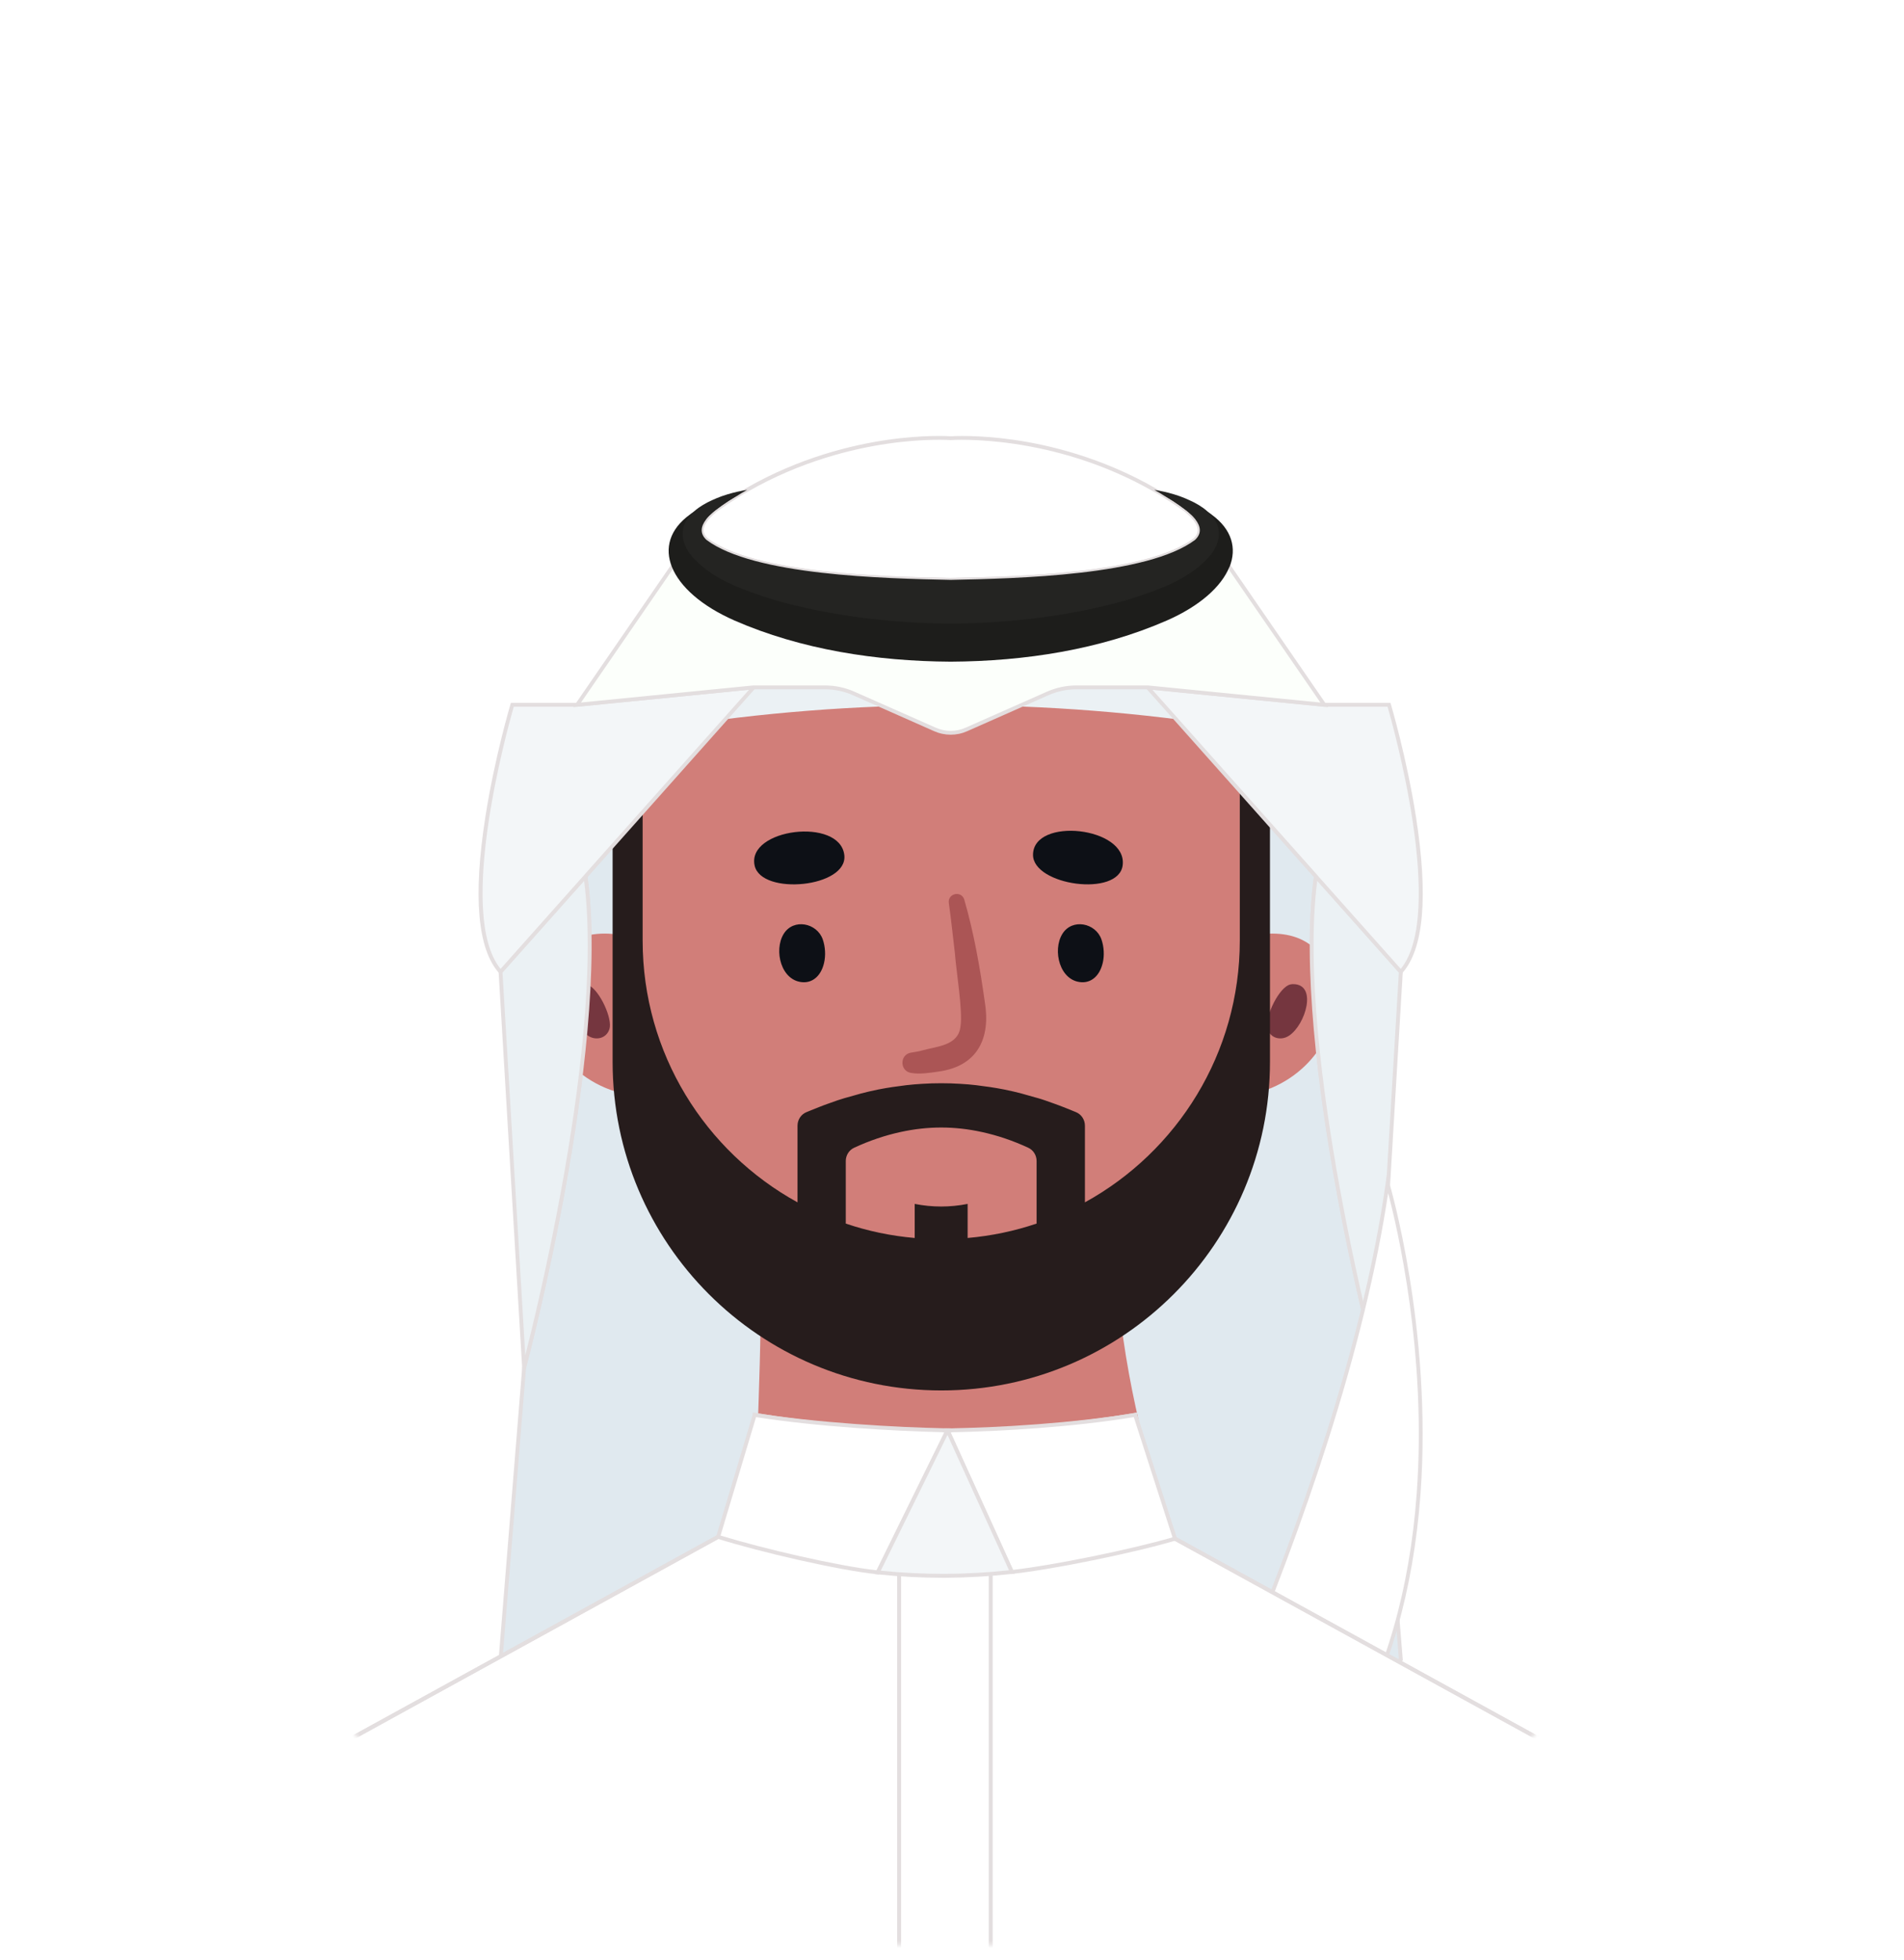 <svg width="537" height="553" viewBox="0 0 537 553" fill="none" xmlns="http://www.w3.org/2000/svg">
<g filter="url(#filter0_d_472_24017)">
<mask id="mask0_472_24017" style="mask-type:luminance" maskUnits="userSpaceOnUse" x="0" y="0" width="533" height="545">
<path d="M266.5 544.98C413.684 544.98 533 422.982 533 272.49C533 121.998 413.684 0 266.5 0C119.316 0 0 121.998 0 272.49C0 422.982 119.316 544.98 266.5 544.98Z" fill="white"/>
</mask>
<g mask="url(#mask0_472_24017)">
<path d="M388.44 381.82C388.44 381.82 364.34 291.59 371.13 243.21L348.33 217.58V301.62C348.33 345.91 312.42 381.82 268.13 381.82C223.84 381.82 187.93 345.91 187.93 301.62V217.58L165.13 243.2C171.92 291.59 147.82 381.82 147.82 381.82L141.17 464.13L268.13 565.28L395.09 464.13L388.44 381.82Z" fill="#E0E9EF"/>
<path d="M268.13 565.98L267.79 565.71L140.61 464.38L140.63 464.09L147.28 381.73V381.68C147.35 381.45 153.37 358.81 158.49 330.55C163.21 304.49 168.09 268.2 164.59 243.29V243.21V243L164.73 242.83L188.48 216.15V301.62C188.48 322.9 196.77 342.9 211.81 357.94C226.86 372.99 246.86 381.27 268.13 381.27C289.4 381.27 309.41 372.98 324.45 357.94C339.5 342.89 347.78 322.89 347.78 301.62V216.15L371.67 242.99V243.29C368.17 268.21 373.05 304.5 377.77 330.55C382.88 358.81 388.9 381.45 388.96 381.68L388.98 381.78L395.65 464.38L395.42 464.56L268.12 565.98H268.13ZM141.73 463.89L268.13 564.59L394.53 463.89L387.91 381.92C387.6 380.74 381.72 358.44 376.71 330.76C371.99 304.7 367.11 268.43 370.57 243.38L348.88 219.01V301.63C348.88 323.2 340.48 343.47 325.23 358.72C309.98 373.97 289.7 382.37 268.14 382.37C246.58 382.37 226.3 373.97 211.05 358.72C195.8 343.47 187.4 323.19 187.4 301.63V219.01L165.71 243.38C169.17 268.43 164.28 304.7 159.56 330.76C154.55 358.43 148.67 380.73 148.36 381.92L141.74 463.89H141.73Z" fill="#E3DEDF"/>
<path d="M333.4 436.98C332.98 435.13 332.84 435.25 330.881 429.87C328.22 422.54 320.73 400.95 316.77 373.44C316.14 369.04 315.31 362.52 314.73 354.5C314.73 340.21 308.71 327.35 299.1 318.23C290.13 309.71 278.03 304.45 264.67 304.45C258.68 304.45 252.95 305.56 247.63 307.49C234.86 312.12 224.52 321.76 219.01 334.08C216.21 340.32 214.62 347.22 214.62 354.52V354.8C214.62 375.62 213.99 389.22 213.74 397.81C212.72 431.88 216.24 429.18 213.74 445.26C210.52 466.03 205.18 467.14 207.59 476.01C212.87 495.47 242.951 506.19 264.69 506.19C286.43 506.19 305.37 496.38 318.06 481C322.34 475.81 338.01 457.14 333.39 436.98H333.4Z" fill="#D17E79"/>
<path d="M191.82 280.621C191.82 292.371 194.83 305.331 183.11 305.331C164.95 305.331 153.07 290.821 153.07 279.071C153.07 267.321 158.89 259.351 170.61 259.351C182.33 259.351 191.83 268.871 191.83 280.621H191.82Z" fill="#D17E79"/>
<path d="M171.88 286.28C171.08 288.92 168.06 289.67 165.81 288.14C161.18 285.09 157.73 273.61 164.69 273.61C165.18 273.61 165.67 273.72 166.09 273.93C169.27 275.58 172.81 283.47 171.88 286.29V286.28Z" fill="#75363F"/>
<path d="M337.57 280.621C337.57 292.371 334.56 305.331 346.28 305.331C364.44 305.331 376.33 290.821 376.33 279.071C376.33 267.321 370.51 259.351 358.79 259.351C347.07 259.351 337.57 268.871 337.57 280.621Z" fill="#D17E79"/>
<path d="M357.51 286.28C358.31 288.92 361.33 289.67 363.58 288.14C368.21 285.09 371.66 273.61 364.7 273.61C364.21 273.61 363.72 273.72 363.3 273.93C360.12 275.58 356.58 283.47 357.51 286.29V286.28Z" fill="#75363F"/>
<path d="M344.62 332.241C343.67 334.211 342.65 336.031 341.56 337.821C329.55 357.311 301.26 385.181 265.03 385.601H264.33C228.13 385.181 199.8 357.301 187.83 337.821C186.64 335.891 185.51 333.851 184.5 331.711C166.45 294.571 171.75 229.511 186.99 197.421C202.61 164.631 230.77 147.251 264.33 146.511C264.47 146.471 264.58 146.471 264.72 146.471C264.82 146.471 264.93 146.471 265.04 146.511C298.64 147.251 326.79 164.631 342.38 197.421C357.72 229.651 362.95 295.201 344.63 332.231L344.62 332.241Z" fill="#D17E79"/>
<path d="M291.35 237.07C291.51 226.37 317.95 229.26 316.64 240.06C315.53 249.19 291.22 245.79 291.35 237.07Z" fill="#0D1016"/>
<path d="M212.84 240.19C210.51 229.75 236.9 226.41 238.13 237.22C239.17 246.36 214.74 248.7 212.84 240.19Z" fill="#0D1016"/>
<path d="M271.96 249.77C274.72 259.33 276.35 268.78 277.74 278.55C279.46 288.81 275.76 296.73 264.77 298.27C262.32 298.62 259.54 299.09 257.02 298.67C253.73 298.21 253.68 293.5 256.91 292.94C257.83 292.77 259.18 292.61 260.05 292.33C264.4 291.11 270.29 290.98 270.89 285.55C271.62 281.39 269.61 269.38 269.33 265.01L268.5 257.85C268.24 255.44 267.92 253.03 267.6 250.71C267.26 248.01 271.12 247.14 271.96 249.75V249.77Z" fill="#AB5555"/>
<path d="M349.67 188.87V261.31C349.67 293.14 332.03 320.84 305.99 335.17V313.55C305.99 311.89 305.01 310.36 303.48 309.73C303.48 309.73 303.46 309.73 303.45 309.72C303.03 309.54 302.6 309.39 302.18 309.2C301.45 308.9 300.71 308.6 299.96 308.31C299.09 307.96 298.21 307.64 297.32 307.32C296.6 307.05 295.88 306.8 295.15 306.55C294.97 306.48 294.77 306.42 294.58 306.35C293.96 306.13 293.34 305.95 292.73 305.77C292.48 305.69 292.25 305.64 292 305.57C291.05 305.29 290.11 305.02 289.16 304.77C288.81 304.67 288.46 304.55 288.11 304.47C287.41 304.29 286.72 304.12 286.02 303.95C285.85 303.92 285.67 303.87 285.49 303.83C284.72 303.65 283.95 303.48 283.19 303.33C282.56 303.21 281.92 303.08 281.29 302.98C281.19 302.96 281.11 302.95 281.01 302.93C280.74 302.88 280.46 302.85 280.17 302.8C279.9 302.75 279.65 302.7 279.39 302.67C278.4 302.52 277.4 302.39 276.42 302.27C276.05 302.22 275.67 302.17 275.3 302.12C273.83 301.95 272.36 301.82 270.87 301.74C269.07 301.62 267.26 301.57 265.46 301.57C263.66 301.57 261.85 301.62 260.05 301.74C258.56 301.82 257.09 301.96 255.62 302.12C255.25 302.17 254.87 302.22 254.5 302.27C253.51 302.39 252.51 302.52 251.53 302.67C251.26 302.7 251.01 302.75 250.75 302.8C250.47 302.85 250.18 302.88 249.91 302.93C249.81 302.95 249.73 302.96 249.63 302.98C249 303.08 248.36 303.21 247.73 303.33C246.96 303.48 246.19 303.65 245.43 303.83C245.25 303.86 245.06 303.91 244.9 303.95C244.2 304.12 243.51 304.28 242.81 304.47C242.46 304.55 242.11 304.67 241.76 304.77C240.81 305.02 239.87 305.29 238.92 305.57C238.67 305.64 238.44 305.69 238.19 305.77C237.57 305.95 236.95 306.14 236.34 306.35C236.16 306.42 235.96 306.48 235.77 306.55C235.04 306.8 234.32 307.05 233.6 307.32C232.71 307.64 231.83 307.95 230.96 308.31C230.21 308.59 229.47 308.89 228.74 309.2C228.32 309.38 227.89 309.53 227.47 309.72C227.47 309.72 227.45 309.72 227.44 309.73C225.9 310.36 224.93 311.89 224.93 313.55V335.17C198.89 320.84 181.25 293.15 181.25 261.31V188.87L172.78 198.39V295.53C172.78 346.72 214.29 388.23 265.48 388.23C316.67 388.23 358.18 346.72 358.18 295.53V198.39L349.71 188.87H349.67ZM292.35 341.16C286.17 343.25 279.66 344.63 272.91 345.22V335.61C267.93 336.59 262.96 336.59 257.98 335.61V345.22C251.23 344.64 244.72 343.25 238.54 341.16V323.52C238.54 321.93 239.44 320.44 240.89 319.77C245.25 317.75 249.61 316.28 253.98 315.33C257.8 314.49 261.63 314.06 265.45 314.06C269.27 314.06 273.1 314.49 276.92 315.33C281.28 316.28 285.64 317.74 290.01 319.77C291.46 320.44 292.36 321.92 292.36 323.52V341.16H292.35Z" fill="#261C1C"/>
<path d="M348.32 201.23C295.19 192.81 241.06 192.81 187.92 201.23C186.36 191.4 184.81 181.57 183.25 171.74C239.48 162.83 296.76 162.83 352.99 171.74C351.43 181.57 349.88 191.4 348.32 201.23Z" fill="#EBF1F4"/>
<path d="M147.81 381.821L141.16 270.141L165.12 243.221C171.91 291.601 147.81 381.831 147.81 381.831V381.821Z" fill="#EBF1F4"/>
<path d="M147.47 385.2L140.61 269.94L165.5 241.98L165.66 243.14C169.18 268.2 164.28 304.62 159.55 330.76C154.43 359.06 148.4 381.74 148.34 381.96L147.47 385.2ZM141.72 270.33L148.15 378.35C150 371.04 154.52 352.49 158.48 330.56C163.12 304.91 167.93 269.34 164.74 244.46L141.72 270.33Z" fill="#E3DEDF"/>
<path d="M212.56 189.9L195.25 209.35L187.92 217.59L165.12 243.21L141.16 270.15C126.78 254.1 144.48 194.84 144.48 194.84H162.74L212.55 189.91L212.56 189.9Z" fill="#F3F6F8"/>
<path d="M141.17 270.951L140.76 270.501C134.68 263.721 133.38 248.871 136.9 226.381C139.5 209.711 143.93 194.821 143.97 194.671L144.09 194.281H162.73L213.89 189.221L141.17 270.951ZM144.9 195.361C143.43 200.451 128.47 253.711 141.18 269.311L164.59 243.011L164.73 242.841L187.53 217.221L194.86 208.981L211.25 190.571L162.79 195.361H144.9Z" fill="#E3DEDF"/>
<path d="M388.44 381.821L395.09 270.141L371.13 243.221C364.34 291.601 388.44 381.831 388.44 381.831V381.821Z" fill="#EBF1F4"/>
<path d="M388.78 385.2L387.91 381.96C387.85 381.73 381.82 359.05 376.7 330.76C371.97 304.62 367.07 268.21 370.59 243.14L370.75 241.98L395.64 269.94V270.16L388.78 385.19V385.2ZM371.51 244.46C368.32 269.34 373.13 304.91 377.77 330.57C381.74 352.5 386.25 371.04 388.1 378.35L394.53 270.33L371.51 244.46Z" fill="#E3DEDF"/>
<path d="M323.69 189.9L341 209.35L348.33 217.59L371.13 243.21L395.09 270.15C409.47 254.1 391.77 194.84 391.77 194.84H373.51L323.7 189.91L323.69 189.9Z" fill="#F3F6F8"/>
<path d="M395.08 270.951L322.36 189.221L373.52 194.281H392.16L392.28 194.671C392.32 194.821 396.75 209.711 399.35 226.381C402.86 248.871 401.56 263.721 395.49 270.501L395.09 270.951H395.08ZM371.66 243.011L395.07 269.311C407.78 253.711 392.82 200.451 391.35 195.361H373.44L325.01 190.571L341.4 208.981L348.73 217.221L371.67 242.991L371.66 243.011Z" fill="#E3DEDF"/>
<path d="M337.04 148.281C323.72 158.321 286.88 159.191 268.13 159.571C249.37 159.191 212.54 158.331 199.22 148.281C197.28 146.461 197.64 144.471 199.12 142.531C199.12 142.501 199.15 142.471 199.18 142.441C199.61 141.881 200.15 141.331 200.74 140.791C200.8 140.731 200.86 140.671 200.91 140.631C200.92 140.601 200.95 140.591 200.98 140.561C201.15 140.431 201.33 140.291 201.5 140.131C201.69 140.001 201.88 139.861 202.06 139.711C203.95 138.351 205.87 137.081 207.78 135.911H207.79C208.76 135.291 209.73 134.711 210.69 134.181C239.82 117.451 268.11 119.611 268.11 119.611C268.11 119.611 296.4 117.441 325.53 134.181C326.5 134.711 327.47 135.291 328.43 135.911H328.44C330.35 137.081 332.27 138.351 334.16 139.711C334.35 139.851 334.54 140.001 334.72 140.131C334.89 140.291 335.07 140.431 335.24 140.561C335.27 140.591 335.3 140.601 335.31 140.631C335.37 140.671 335.43 140.731 335.48 140.791C336.07 141.321 336.61 141.871 337.04 142.441C337.07 142.471 337.1 142.501 337.1 142.531C338.57 144.471 338.94 146.461 337 148.281H337.04Z" fill="white"/>
<path d="M268.14 160.11C250.07 159.75 212.53 159 198.89 148.72L198.84 148.68C197.5 147.42 196.38 145.28 198.63 142.27C198.67 142.19 198.72 142.13 198.76 142.09C199.18 141.55 199.7 141 200.36 140.41C200.41 140.36 200.46 140.31 200.52 140.26C200.56 140.22 200.59 140.19 200.61 140.18L200.66 140.14C200.82 140.02 200.98 139.89 201.14 139.74L201.2 139.69C201.38 139.57 201.56 139.43 201.74 139.29C203.62 137.94 205.55 136.66 207.51 135.45L207.65 135.37C208.58 134.78 209.52 134.22 210.45 133.7C225.56 125.02 240.45 121.5 250.27 120.08C260.5 118.6 267.53 119.02 268.14 119.07C268.74 119.03 275.78 118.61 286.01 120.08C295.83 121.5 310.72 125.02 325.84 133.7C326.77 134.22 327.73 134.78 328.67 135.38L328.77 135.44C330.73 136.64 332.67 137.93 334.52 139.26C334.72 139.41 334.9 139.55 335.08 139.67L335.14 139.72C335.3 139.87 335.46 140 335.62 140.12L335.68 140.17C335.68 140.17 335.72 140.21 335.76 140.24C335.82 140.29 335.87 140.34 335.92 140.39C336.57 140.98 337.1 141.53 337.52 142.07C337.56 142.11 337.61 142.17 337.65 142.25C339.9 145.26 338.78 147.4 337.44 148.66L337.39 148.7C323.75 158.98 286.21 159.73 268.16 160.09L268.14 160.11ZM199.57 147.87C212.95 157.92 250.22 158.67 268.14 159.03C286.04 158.67 323.31 157.92 336.69 147.87C338.21 146.43 338.21 144.84 336.71 142.86L336.6 142.71C336.22 142.23 335.75 141.74 335.16 141.2L335.14 141.18C335.14 141.18 335.06 141.1 335.02 141.07L334.92 140.99V140.96C334.74 140.84 334.58 140.7 334.42 140.55C334.24 140.42 334.05 140.28 333.87 140.14C332.09 138.86 330.22 137.62 328.32 136.45L328.17 136.36C327.22 135.75 326.25 135.17 325.3 134.64C296.64 118.18 268.46 120.12 268.18 120.14H268.14H268.1C268.03 120.14 260.94 119.62 250.4 121.15C240.68 122.56 225.95 126.04 210.99 134.64C210.03 135.17 209.06 135.75 208.11 136.36L207.96 136.45C206.06 137.62 204.19 138.86 202.4 140.15C202.23 140.28 202.04 140.42 201.86 140.55C201.7 140.7 201.53 140.83 201.37 140.96V140.99L201.25 141.07C201.21 141.1 201.17 141.14 201.13 141.18L201.11 141.2C200.52 141.73 200.05 142.23 199.67 142.71L199.56 142.86C198.06 144.83 198.06 146.43 199.58 147.87H199.57Z" fill="#E3DEDF"/>
<path d="M373.5 194.83L323.69 189.9H303.6C300.78 189.9 298.01 190.5 295.43 191.64L279.64 198.63L272.56 201.77C269.74 203.03 266.51 203.03 263.68 201.77L258.13 199.31L240.8 191.64C238.23 190.5 235.45 189.9 232.64 189.9H212.55L162.74 194.83L189.5 155.94L193.4 150.27L195.15 147.71L198.72 142.54L199.27 141.74C200.01 141.18 200.74 140.63 201.48 140.12C201.3 140.28 201.13 140.43 200.96 140.56C200.93 140.59 200.9 140.6 200.88 140.63C200.83 140.67 200.77 140.73 200.71 140.79C200.12 141.32 199.58 141.88 199.15 142.44C199.12 142.47 199.09 142.49 199.09 142.53C197.61 144.46 197.25 146.46 199.19 148.28C212.51 158.33 249.35 159.19 268.1 159.57C286.86 159.19 323.69 158.33 337.01 148.28C338.94 146.46 338.58 144.47 337.11 142.53C337.11 142.5 337.08 142.47 337.05 142.44C336.61 141.88 336.08 141.32 335.49 140.79C335.43 140.73 335.37 140.67 335.31 140.63C335.3 140.6 335.27 140.59 335.24 140.56C335.07 140.43 334.89 140.29 334.72 140.12C335.46 140.63 336.19 141.18 336.93 141.74L337.48 142.54L341.05 147.71L342.8 150.27L346.7 155.94L373.46 194.83H373.5Z" fill="#FCFFFB"/>
<path d="M268.13 203.251C266.54 203.251 264.95 202.921 263.47 202.261L240.6 192.131C238.07 191.011 235.4 190.441 232.66 190.441H212.6L161.66 195.481L198.9 141.371L198.97 141.321C199.68 140.781 200.45 140.201 201.21 139.691L201.88 140.541C201.69 140.711 201.51 140.861 201.34 140.991V141.011L201.25 141.071C201.21 141.101 201.17 141.151 201.13 141.191L201.11 141.211C200.53 141.731 200.04 142.241 199.67 142.721L199.56 142.871C198.05 144.841 198.06 146.431 199.58 147.871C212.96 157.921 250.23 158.671 268.15 159.031C286.05 158.671 323.32 157.921 336.7 147.871C338.22 146.431 338.22 144.841 336.72 142.861L336.61 142.711C336.22 142.221 335.74 141.711 335.17 141.201L335.15 141.181C335.15 141.181 335.06 141.091 335.04 141.071L334.91 140.981V140.951C334.72 140.811 334.55 140.671 334.39 140.521L335.07 139.681C335.84 140.211 336.62 140.791 337.3 141.311L337.37 141.361L347.19 155.631L374.61 195.481L323.67 190.441H303.61C300.87 190.441 298.2 191.011 295.66 192.131L272.79 202.261C271.31 202.921 269.72 203.251 268.13 203.251ZM212.54 189.361H232.65C235.55 189.361 238.36 189.961 241.03 191.141L263.91 201.271C266.59 202.461 269.66 202.471 272.35 201.271L295.22 191.141C297.89 189.961 300.71 189.361 303.61 189.361H323.75L372.4 194.181L342.4 150.591L338.92 145.521C338.94 146.881 338.22 147.931 337.42 148.681L337.37 148.721C323.73 159.001 286.19 159.751 268.14 160.121C250.07 159.761 212.53 159.011 198.89 148.721L198.85 148.681C198.05 147.931 197.34 146.881 197.35 145.521L189.97 156.251L163.87 194.171L212.54 189.351V189.361Z" fill="#E3DEDF"/>
<path d="M346.73 155.94C344.5 161.47 338.38 166.971 329.06 171.051C310.33 179.231 289.09 182.54 268.12 182.65C247.15 182.53 225.91 179.231 207.18 171.051C197.86 166.961 191.73 161.47 189.51 155.94C187.39 150.65 188.85 145.331 194.51 141.201C194.68 141.081 194.84 140.95 195 140.82C195.14 140.72 195.27 140.631 195.42 140.551C195.46 140.521 195.52 140.481 195.56 140.451C195.81 140.281 196.07 140.121 196.31 139.961C197.13 139.471 198.02 139.01 198.97 138.56C199.76 138.17 200.56 137.851 201.37 137.551C201.53 137.481 201.69 137.42 201.85 137.38C203.76 136.67 205.87 136.041 208.21 135.521C208.08 135.591 207.94 135.68 207.81 135.78H207.8C207.21 136.17 206.53 136.6 205.82 137.1C205.72 137.16 205.62 137.231 205.53 137.271C204.43 138.011 203.25 138.83 202.06 139.73C201.97 139.8 201.87 139.861 201.77 139.931C201.67 140.001 201.58 140.07 201.5 140.15C201.33 140.31 201.15 140.451 200.98 140.581C200.95 140.611 200.92 140.62 200.91 140.65C200.38 141.07 199.87 141.521 199.38 141.961C199.19 142.121 199.02 142.28 198.86 142.44C198.82 142.48 198.79 142.51 198.74 142.56C198.22 143.08 197.71 143.61 197.27 144.16C197.24 144.19 197.21 144.23 197.2 144.26C196.29 145.37 195.58 146.54 195.18 147.73C194.6 149.44 194.69 151.181 195.77 152.951C204.11 163.021 230.42 165.781 243.37 167.181C251.61 167.921 259.87 168.34 268.14 168.421C276.41 168.331 284.67 167.911 292.91 167.181C305.86 165.781 332.17 163.021 340.51 152.951C341.59 151.191 341.68 149.44 341.1 147.73C340.7 146.55 339.99 145.37 339.08 144.26C339.07 144.23 339.04 144.19 339.01 144.16C338.56 143.61 338.06 143.08 337.54 142.56C337.5 142.52 337.47 142.49 337.42 142.44C337.26 142.28 337.09 142.121 336.9 141.961C336.41 141.511 335.9 141.06 335.37 140.65C335.36 140.62 335.33 140.611 335.3 140.581C335.13 140.451 334.95 140.31 334.78 140.15C334.69 140.08 334.61 140.011 334.51 139.931C334.41 139.861 334.31 139.8 334.22 139.73C333.04 138.83 331.85 138.011 330.75 137.271C330.66 137.231 330.56 137.15 330.46 137.1C329.75 136.61 329.07 136.18 328.48 135.78H328.47C328.34 135.68 328.2 135.591 328.07 135.521C330.41 136.041 332.52 136.68 334.43 137.38C334.59 137.42 334.75 137.481 334.91 137.551C335.72 137.851 336.51 138.17 337.31 138.56C338.26 139.01 339.15 139.471 339.97 139.961C340.22 140.121 340.48 140.281 340.72 140.451C340.76 140.481 340.82 140.521 340.86 140.551C341 140.641 341.13 140.72 341.28 140.82C341.44 140.95 341.6 141.081 341.77 141.201C347.43 145.331 348.89 150.65 346.77 155.94H346.73Z" fill="#1D1D1B"/>
<path d="M342.83 150.28C342.57 150.86 342.25 151.44 341.85 152.04C335.91 159.51 326.52 162.44 317.85 165.26C301.65 169.83 284.9 171.79 268.13 171.91C251.35 171.79 234.61 169.83 218.41 165.26C209.74 162.44 200.35 159.51 194.41 152.04C194.01 151.43 193.69 150.86 193.43 150.28C191.58 146.28 192.79 143.04 195.44 140.56C195.92 140.1 196.44 139.66 197 139.26C197.19 139.14 197.36 139.01 197.55 138.9C197.78 138.73 198.03 138.58 198.29 138.42C199.11 137.93 199.97 137.47 200.88 137.08C201.65 136.72 202.43 136.4 203.21 136.11C203.37 136.04 203.53 135.98 203.67 135.94C205.65 135.25 207.64 134.74 209.45 134.41H209.46C209.89 134.32 210.31 134.25 210.72 134.19C209.75 134.72 208.78 135.3 207.82 135.92H207.81C207.17 136.3 206.51 136.69 205.84 137.09C205.74 137.15 205.64 137.22 205.55 137.26C204.25 138.08 202.93 138.97 201.79 139.92C201.69 139.99 201.6 140.06 201.52 140.14C201.43 140.2 201.35 140.27 201.26 140.34C201.16 140.43 201.07 140.5 201 140.57C200.97 140.6 200.94 140.61 200.93 140.64C200.87 140.68 200.81 140.74 200.76 140.8C200.17 141.33 199.63 141.88 199.2 142.45C199.17 142.48 199.14 142.51 199.14 142.54C197.67 144.48 197.3 146.47 199.24 148.29C212.56 158.33 249.4 159.2 268.15 159.58C286.91 159.2 323.74 158.34 337.06 148.29C339 146.47 338.64 144.48 337.16 142.54C337.16 142.51 337.13 142.48 337.1 142.45C336.67 141.89 336.13 141.34 335.54 140.8C335.48 140.74 335.42 140.68 335.37 140.64C335.36 140.61 335.33 140.6 335.3 140.57C335.23 140.5 335.14 140.43 335.04 140.34C334.95 140.27 334.87 140.2 334.78 140.14C334.69 140.07 334.61 140 334.51 139.92C333.37 138.97 332.05 138.08 330.75 137.26C330.66 137.22 330.56 137.14 330.46 137.09C329.8 136.69 329.13 136.3 328.49 135.92H328.48C327.51 135.3 326.54 134.72 325.58 134.19C325.98 134.25 326.4 134.32 326.84 134.41H326.85C328.66 134.74 330.65 135.25 332.63 135.94C332.77 135.98 332.93 136.04 333.09 136.11C333.87 136.4 334.65 136.72 335.42 137.08C336.33 137.47 337.18 137.93 338.01 138.42C338.27 138.58 338.52 138.72 338.75 138.9C338.94 139.02 339.11 139.15 339.3 139.26C339.86 139.66 340.38 140.1 340.86 140.56C343.5 143.05 344.72 146.28 342.87 150.28H342.83Z" fill="#242422"/>
<path d="M315.35 541.871C315.35 541.871 378.07 424.131 391.35 329.891C391.35 329.891 440.05 492.431 315.35 541.871Z" fill="white"/>
<path d="M314.17 542.92L314.86 541.62C315.02 541.33 330.73 511.73 347.86 471.01C357.92 447.1 366.49 424.08 373.34 402.61C381.9 375.78 387.77 351.29 390.8 329.83L391.15 327.38L391.86 329.75C391.98 330.16 404.02 371.02 400.64 417.39C398.65 444.65 391.8 468.47 380.29 488.17C365.88 512.82 344.1 531.06 315.54 542.38L314.17 542.92ZM391.51 332.53C388.38 353.44 382.62 377.11 374.38 402.94C367.52 424.45 358.93 447.49 348.86 471.43C333.74 507.37 319.72 534.66 316.51 540.82C344.16 529.56 365.3 511.67 379.35 487.63C390.78 468.07 397.59 444.42 399.56 417.33C402.46 377.66 394.02 342.04 391.5 332.53H391.51Z" fill="#E3DEDF"/>
<path d="M509.44 602.55H23.56C23.56 517.26 89.14 491.89 89.14 491.89L212.84 423.87V395.13C228.86 397.71 244.9 399.17 260.96 399.48C264.65 399.55 268.36 399.57 272.05 399.49C288.07 399.25 304.11 397.82 320.16 395.12V423.86L443.86 491.88C443.86 491.88 509.44 517.25 509.44 602.54V602.55Z" fill="white"/>
<path d="M510 603.1H23.01V602.55C23.01 583.02 26.47 565.02 33.3 549.06C38.77 536.28 46.39 524.77 55.96 514.85C71.88 498.34 88.03 491.74 88.91 491.38L212.29 423.53V394.47L212.93 394.57C228.92 397.15 245.08 398.61 260.97 398.92C264.93 399 268.55 399 272.03 398.93C288.12 398.69 304.27 397.23 320.06 394.57L320.71 394.46V423.53L444.09 491.38C444.97 491.73 461.12 498.33 477.04 514.85C486.61 524.77 494.23 536.28 499.7 549.06C506.53 565.02 509.99 583.02 509.99 602.55V603.1H510ZM24.12 601.99H508.89C508.83 582.84 505.4 565.19 498.7 549.52C493.29 536.87 485.75 525.47 476.29 515.65C460.17 498.91 443.82 492.46 443.66 492.4L443.59 492.37L319.6 424.19V395.78C303.97 398.38 287.97 399.81 272.05 400.05C268.56 400.12 264.92 400.11 260.95 400.04C245.22 399.74 229.22 398.3 213.39 395.78V424.2L89.34 492.41C89.18 492.47 72.83 498.93 56.71 515.66C47.25 525.48 39.71 536.88 34.3 549.53C27.6 565.2 24.18 582.85 24.11 602L24.12 601.99Z" fill="#E3DEDF"/>
<path d="M254.14 439.551H253.03V637.351H254.14V439.551Z" fill="#E3DEDF"/>
<path d="M279.98 439.551H278.87V637.351H279.98V439.551Z" fill="#E3DEDF"/>
<path d="M24.11 637.35H23V602.54C23 583.01 26.46 565.01 33.29 549.05C38.76 536.27 46.38 524.76 55.95 514.84C71.87 498.33 88.02 491.73 88.9 491.37L212.57 423.37L224.54 416.79L225.07 417.76L213.1 424.34L89.37 492.38H89.34C89.18 492.46 72.83 498.91 56.71 515.65C47.25 525.47 39.71 536.87 34.3 549.52C27.54 565.34 24.11 583.18 24.11 602.54V637.35Z" fill="#E3DEDF"/>
<path d="M510 637.351H508.89V602.541C508.89 583.171 505.46 565.331 498.7 549.521C493.29 536.871 485.75 525.471 476.29 515.651C460.17 498.911 443.82 492.461 443.66 492.401L443.59 492.371L319.89 424.351L307.92 417.771L308.45 416.801L320.42 423.381L444.09 491.381C444.97 491.731 461.12 498.331 477.04 514.851C486.61 524.771 494.23 536.281 499.7 549.061C506.53 565.021 509.99 583.021 509.99 602.551V637.361L510 637.351Z" fill="#E3DEDF"/>
<path d="M267.25 399.48L247.57 439.55C236.07 438.35 214.18 433.16 202.54 429.53L212.85 395.12C228.87 397.7 251.19 399.17 267.25 399.48Z" fill="white"/>
<path d="M247.89 440.14L247.51 440.1C236.41 438.95 214.52 433.85 202.37 430.06L201.85 429.9L212.46 394.5L212.94 394.58C230.13 397.35 252.95 398.66 267.26 398.93L268.13 398.95L247.89 440.15V440.14ZM203.22 429.16C215.27 432.87 236.24 437.75 247.24 438.96L266.37 400.02C252.11 399.71 230.08 398.42 213.24 395.75L203.22 429.17V429.16Z" fill="#E3DEDF"/>
<path d="M320.16 395.12L331.4 430.04C319.87 433.46 297.05 438.17 285.4 439.43L267.25 399.48C283.27 399.24 304.12 397.82 320.16 395.12Z" fill="white"/>
<path d="M285.06 440.03L284.89 439.67L266.39 398.95H267.24C281.53 398.73 302.91 397.47 320.07 394.58L320.54 394.5L332.1 430.41L331.56 430.57C319.78 434.07 296.94 438.73 285.46 439.98L285.06 440.02V440.03ZM268.1 400.02L285.73 438.84C297.11 437.55 318.95 433.09 330.69 429.67L319.77 395.75C302.97 398.54 282.27 399.78 268.09 400.03L268.1 400.02Z" fill="#E3DEDF"/>
<path d="M285.4 439.43C279.13 440.12 272.84 440.49 266.51 440.52C260.22 440.53 253.9 440.22 247.57 439.55L267.25 399.48C263.56 399.55 270.94 399.55 267.25 399.48L285.4 439.43Z" fill="#F3F6F8"/>
<path d="M266.08 441.08C259.8 441.08 253.56 440.75 247.5 440.1L246.71 440.02L266.33 400.08C266 400.06 265.63 399.99 265.62 399.52C265.62 398.97 266.16 398.95 266.39 398.95C266.51 398.95 266.67 398.95 266.89 398.94H267.23H267.58C267.79 398.94 267.95 398.94 268.07 398.95C268.3 398.95 268.85 398.98 268.84 399.52C268.84 400 268.43 400.07 268.1 400.08L286.19 439.9L285.43 439.98C279.12 440.68 272.74 441.05 266.48 441.08C266.34 441.08 266.2 441.08 266.06 441.08H266.08ZM248.41 439.08C254.31 439.68 260.4 439.97 266.5 439.97C272.47 439.94 278.55 439.6 284.58 438.96L267.23 400.77L248.41 439.08Z" fill="#E3DEDF"/>
<path d="M311 267.66C310.19 271.14 307.93 273.21 305.08 273.08C298.87 272.79 296.76 264.08 299.63 259.44C302.38 254.99 309.02 256.33 310.65 261C311.37 263.08 311.51 265.53 311.01 267.66H311Z" fill="#0D1016"/>
<path d="M232.41 267.66C231.6 271.14 229.34 273.21 226.49 273.08C220.28 272.79 218.17 264.08 221.03 259.44C223.78 254.99 230.42 256.33 232.05 261C232.77 263.08 232.91 265.53 232.41 267.66Z" fill="#0D1016"/>
</g>
</g>
<defs>
<filter id="filter0_d_472_24017" x="19" y="118.978" width="518" height="434.003" filterUnits="userSpaceOnUse" color-interpolation-filters="sRGB">
<feFlood flood-opacity="0" result="BackgroundImageFix"/>
<feColorMatrix in="SourceAlpha" type="matrix" values="0 0 0 0 0 0 0 0 0 0 0 0 0 0 0 0 0 0 127 0" result="hardAlpha"/>
<feOffset dy="4"/>
<feGaussianBlur stdDeviation="2"/>
<feComposite in2="hardAlpha" operator="out"/>
<feColorMatrix type="matrix" values="0 0 0 0 0 0 0 0 0 0 0 0 0 0 0 0 0 0 0.25 0"/>
<feBlend mode="normal" in2="BackgroundImageFix" result="effect1_dropShadow_472_24017"/>
<feBlend mode="normal" in="SourceGraphic" in2="effect1_dropShadow_472_24017" result="shape"/>
</filter>
</defs>
</svg>
